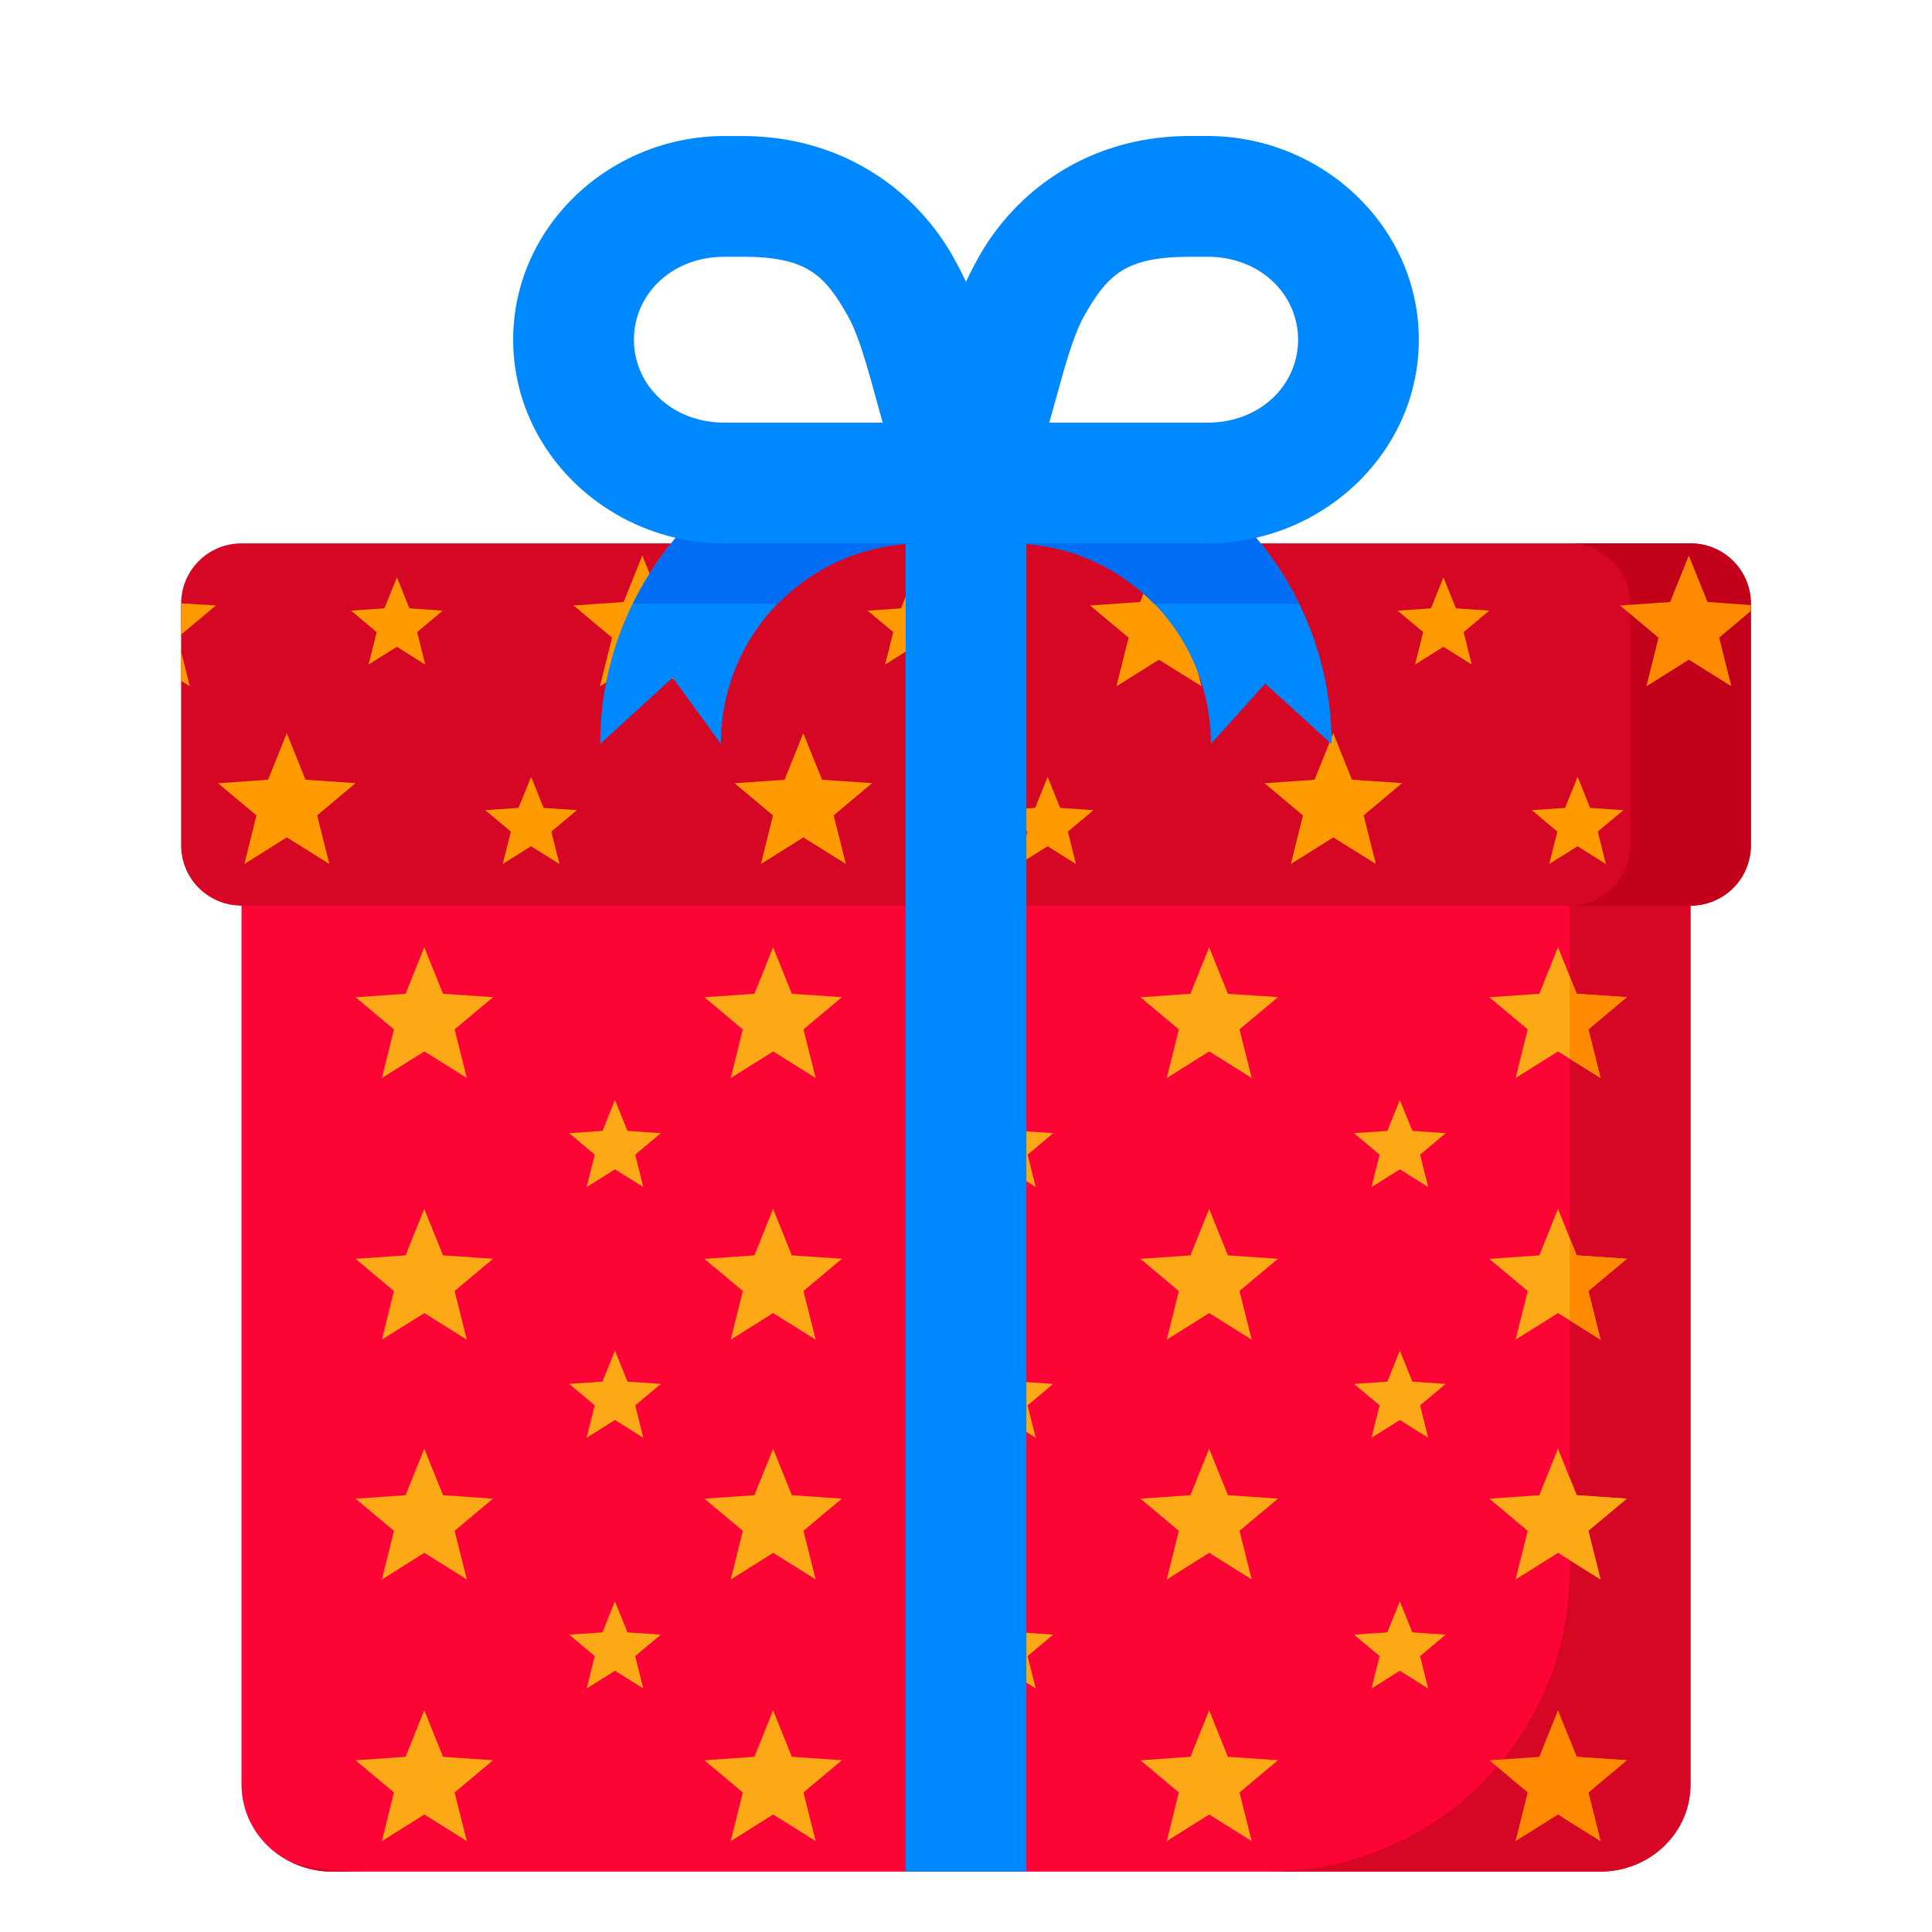 <?xml version="1.0" standalone="no"?><!DOCTYPE svg PUBLIC "-//W3C//DTD SVG 1.1//EN" "http://www.w3.org/Graphics/SVG/1.1/DTD/svg11.dtd"><svg t="1543502384199" class="icon" style="" viewBox="0 0 1024 1024" version="1.1" xmlns="http://www.w3.org/2000/svg" p-id="1810" xmlns:xlink="http://www.w3.org/1999/xlink" width="200" height="200"><defs><style type="text/css"></style></defs><path d="M176 416h672c26.592 0 48 20.608 48 46.208v483.584c0 25.6-21.408 46.208-48 46.208h-672c-26.592 0-48-20.608-48-46.208V462.208c0-25.6 21.408-46.208 48-46.208z" fill="#FD0437" p-id="1811"></path><path d="M832 416v416c0 88.64-71.36 160-160 160h176c26.592 0 48-20.576 48-46.208V462.24c0-25.6-21.408-46.24-48-46.24H832zM155.616 987.52c6.208 2.784 13.056 4.48 20.384 4.48H192a160.96 160.96 0 0 1-36.384-4.48z" fill="#D60724" p-id="1812"></path><path d="M340.96 629.152l-15.008-9.376-15.04 9.408 4.32-17.184-13.6-11.392 17.696-1.216 6.592-16.416 6.656 16.416 17.664 1.216-13.568 11.392zM247.424 571.36l-22.528-14.08-22.496 14.112 6.4-25.792-20.352-17.024 26.496-1.856 9.92-24.64 9.952 24.64 26.528 1.792-20.384 17.088zM247.424 710.048l-22.528-14.08-22.496 14.08 6.4-25.76-20.352-17.056 26.496-1.856 9.92-24.64 9.952 24.64 26.528 1.792-20.384 17.088zM247.424 837.12l-22.528-14.08-22.496 14.144 6.4-25.792-20.352-17.056 26.496-1.856 9.92-24.64 9.952 24.64 26.528 1.824-20.384 17.056zM247.424 975.808l-22.528-14.08-22.496 14.112 6.4-25.792-20.352-17.056 26.496-1.856 9.92-24.64 9.952 24.64 26.528 1.824-20.384 17.088zM340.96 894.944l-15.008-9.408-15.04 9.408 4.32-17.184-13.6-11.36 17.696-1.216 6.592-16.448 6.656 16.448 17.664 1.216-13.568 11.36zM340.96 762.048l-15.008-9.408-15.04 9.408 4.32-17.184-13.6-11.36 17.696-1.216 6.592-16.448 6.656 16.448 17.664 1.216-13.568 11.392zM548.96 629.152l-15.04-9.376-14.976 9.408 4.288-17.184-13.6-11.392 17.664-1.216 6.624-16.416 6.624 16.416 17.664 1.216-13.568 11.392zM432.32 571.36l-22.528-14.08-22.496 14.112 6.4-25.792-20.352-17.024 26.496-1.856 9.92-24.64 9.92 24.64 26.56 1.792-20.384 17.088zM432.32 710.048l-22.528-14.08-22.496 14.08 6.4-25.76-20.352-17.056 26.496-1.856 9.92-24.64 9.92 24.64 26.56 1.792-20.384 17.088zM432.32 837.12l-22.528-14.08-22.496 14.144 6.4-25.792-20.352-17.056 26.496-1.856 9.92-24.64 9.92 24.64 26.56 1.824-20.384 17.056zM432.32 975.808l-22.528-14.08-22.496 14.112 6.4-25.792-20.352-17.056 26.496-1.856 9.92-24.64 9.92 24.64 26.56 1.824-20.384 17.088zM548.96 894.944l-15.04-9.408-14.976 9.408 4.288-17.184-13.6-11.36 17.664-1.216 6.624-16.448 6.624 16.448 17.664 1.216-13.568 11.36zM548.96 762.048l-15.04-9.408-14.976 9.408 4.288-17.184-13.6-11.36 17.664-1.216 6.624-16.448 6.624 16.448 17.664 1.216-13.568 11.392zM756.96 629.152l-15.008-9.376-15.04 9.408 4.32-17.184-13.6-11.392 17.696-1.216 6.592-16.416 6.656 16.416 17.664 1.216-13.568 11.392zM663.424 571.36l-22.528-14.08-22.496 14.112 6.4-25.792-20.352-17.024 26.496-1.856 9.92-24.64 9.952 24.64 26.528 1.792-20.384 17.088zM663.424 710.048l-22.528-14.08-22.496 14.08 6.4-25.76-20.352-17.056 26.496-1.856 9.92-24.64 9.952 24.64 26.528 1.792-20.384 17.088zM663.424 837.12l-22.528-14.08-22.496 14.144 6.4-25.792-20.352-17.056 26.496-1.856 9.92-24.64 9.952 24.64 26.528 1.824-20.384 17.056zM663.424 975.808l-22.528-14.08-22.496 14.112 6.4-25.792-20.352-17.056 26.496-1.856 9.92-24.64 9.952 24.64 26.528 1.824-20.384 17.088zM756.96 894.944l-15.008-9.408-15.04 9.408 4.32-17.184-13.6-11.36 17.696-1.216 6.592-16.448 6.656 16.448 17.664 1.216-13.568 11.36zM756.96 762.048l-15.008-9.408-15.04 9.408 4.32-17.184-13.6-11.36 17.696-1.216 6.592-16.448 6.656 16.448 17.664 1.216-13.568 11.392zM848.32 571.36l-22.528-14.08-22.528 14.112 6.464-25.792-20.384-17.024 26.496-1.856 9.92-24.64 9.92 24.64 26.56 1.792-20.384 17.088zM848.32 710.048l-22.528-14.08-22.528 14.08 6.464-25.76-20.384-17.056 26.496-1.856 9.92-24.64 9.92 24.64 26.56 1.824-20.384 17.056z" fill="#FDA816" p-id="1813"></path><path d="M832 517.568v43.616l16.32 10.176-6.432-25.728 20.352-17.12-26.56-1.824-3.68-9.152z m0 138.688v43.552l16.32 10.24-6.432-25.792 20.352-17.088-26.56-1.824-3.68-9.12z m0 127.104v43.584l16.32 10.24-6.432-25.824 20.352-17.056-26.56-1.824L832 783.36z m0 138.624v23.84c0 6.24-1.312 12.128-3.616 17.536l19.936 12.448-6.432-25.76 20.352-17.056-26.56-1.824-3.68-9.184z" fill="#FF8901" p-id="1814"></path><path d="M848.32 837.12l-22.528-14.08-22.528 14.144 6.464-25.792-20.384-17.056 26.496-1.856 9.92-24.64 9.92 24.64 26.56 1.824-20.384 17.056z" fill="#FDA816" p-id="1815"></path><path d="M848.32 975.808l-22.528-14.08-22.528 14.112 6.464-25.792-20.384-17.056 26.496-1.824 9.92-24.64 9.92 24.64 26.56 1.792-20.384 17.088z" fill="#FF8901" p-id="1816"></path><path d="M128 288h768c17.728 0 32 14.272 32 32v128c0 17.728-14.272 32-32 32H128c-17.728 0-32-14.272-32-32v-128c0-17.728 14.272-32 32-32z" fill="#D60724" p-id="1817"></path><path d="M832 288c17.728 0 32 14.272 32 32v128c0 17.728-14.272 32-32 32h64c17.728 0 32-14.272 32-32v-128c0-17.728-14.272-32-32-32h-64z" fill="#C2001A" p-id="1818"></path><path d="M174.56 457.92l-22.528-14.08-22.528 14.112 6.432-25.76-20.384-17.056 26.528-1.856 9.92-24.64 9.92 24.64 26.528 1.792-20.352 17.088zM195.328 352.192l15.04-9.376 15.008 9.408-4.288-17.184 13.568-11.392-17.664-1.216-6.624-16.416-6.624 16.416-17.664 1.216 13.568 11.392zM363.008 363.744l-22.56-14.08-22.496 14.112 6.432-25.792-20.384-17.056 26.528-1.856 9.92-24.64 9.92 24.64 26.528 1.824-20.384 17.088zM266.464 457.92l15.008-9.376 15.04 9.408-4.32-17.184 13.6-11.36-17.696-1.216-6.592-16.448-6.656 16.448-17.664 1.216 13.568 11.36zM448.32 457.92l-22.528-14.08-22.496 14.112 6.4-25.76-20.352-17.056 26.496-1.856 9.92-24.64 9.952 24.64 26.528 1.792-20.384 17.088zM469.12 352.192l15.04-9.376 14.976 9.408-4.288-17.184 13.6-11.392-17.664-1.216-6.624-16.416-6.624 16.416-17.696 1.216 13.6 11.392zM636.8 363.744l-22.56-14.08-22.528 14.112 6.464-25.792-20.384-17.056 26.496-1.856 9.92-24.64 9.92 24.64 26.56 1.824-20.384 17.088zM540.224 457.92l15.04-9.376 15.008 9.408-4.288-17.184 13.568-11.36-17.664-1.216-6.624-16.448-6.624 16.448-17.664 1.216 13.568 11.36zM729.216 457.92l-22.528-14.08-22.528 14.112 6.432-25.76-20.352-17.056 26.496-1.856 9.92-24.64 9.92 24.64 26.56 1.792-20.384 17.088zM750.016 352.192l15.04-9.376 14.976 9.408-4.288-17.184 13.6-11.392-17.696-1.216-6.592-16.416-6.624 16.416-17.696 1.216 13.568 11.392zM821.12 457.92l15.04-9.376 14.976 9.408-4.288-17.184 13.6-11.36-17.664-1.216-6.624-16.448-6.624 16.448-17.696 1.216 13.6 11.36zM96 335.68v0.64l18.496-15.424-18.336-1.088-0.16 15.904z m0 9.76v15.456l4.608 2.848L96 345.408z" fill="#FF9A00" p-id="1819"></path><path d="M480 287.552v704.416h64V287.552h-64z" fill="#0088FE" p-id="1820"></path><path d="M488.512 223.968c-93.696 0-170.4 76.672-170.4 170.368l38.4-35.2 25.6 35.2a105.92 105.92 0 0 1 106.4-106.368zM535.424 223.968c93.696 0 170.336 76.672 170.336 170.368l-35.2-32-28.8 32a105.856 105.856 0 0 0-106.336-106.368z" fill="#0088FE" p-id="1821"></path><path d="M488.512 224c-67.04 0-125.184 39.36-152.96 96h76.768a105.92 105.92 0 0 1 76.16-32V224z m46.912 0v64c30.048 0 56.896 12.256 76.16 32h76.736c-27.744-56.64-85.856-96-152.896-96z" fill="#006EF4" p-id="1822"></path><path d="M917.664 363.744l-22.528-14.08-22.528 14.112 6.432-25.792-20.384-17.056 26.528-1.856 9.92-24.64 9.92 24.64 22.848 1.6 0.096 3.2-16.768 14.08z" fill="#FF8901" p-id="1823"></path><path d="M384 72.096c-60.608 0-112 47.776-112 107.936C272 240.192 323.392 288 384 288h128a32 32 0 0 0 30.816-40.672c-10.336-36.608-17.92-76.384-37.824-111.52-19.872-35.136-58.784-63.68-111.36-63.68H384z m0 64h9.6c33.856 0 43.36 9.44 55.712 31.264 7.2 12.672 12.736 36.384 18.56 56.64H384c-28.032 0-48-19.968-48-43.968 0-24 19.968-43.936 48-43.936z" fill="#0088FE" p-id="1824"></path><path d="M630.4 72.096c-52.608 0-91.52 28.544-111.392 63.68-19.904 35.136-27.488 74.88-37.824 111.52A32 32 0 0 0 512 287.968h128c60.608 0 112-47.776 112-107.936 0-60.16-51.392-107.936-112-107.936h-9.6z m0 64h9.6c28.032 0 48 19.968 48 43.936C688 204.032 668.032 224 640 224h-83.872c5.824-20.224 11.36-43.936 18.56-56.64 12.352-21.792 21.856-31.232 55.68-31.232z" fill="#0088FE" p-id="1825"></path></svg>